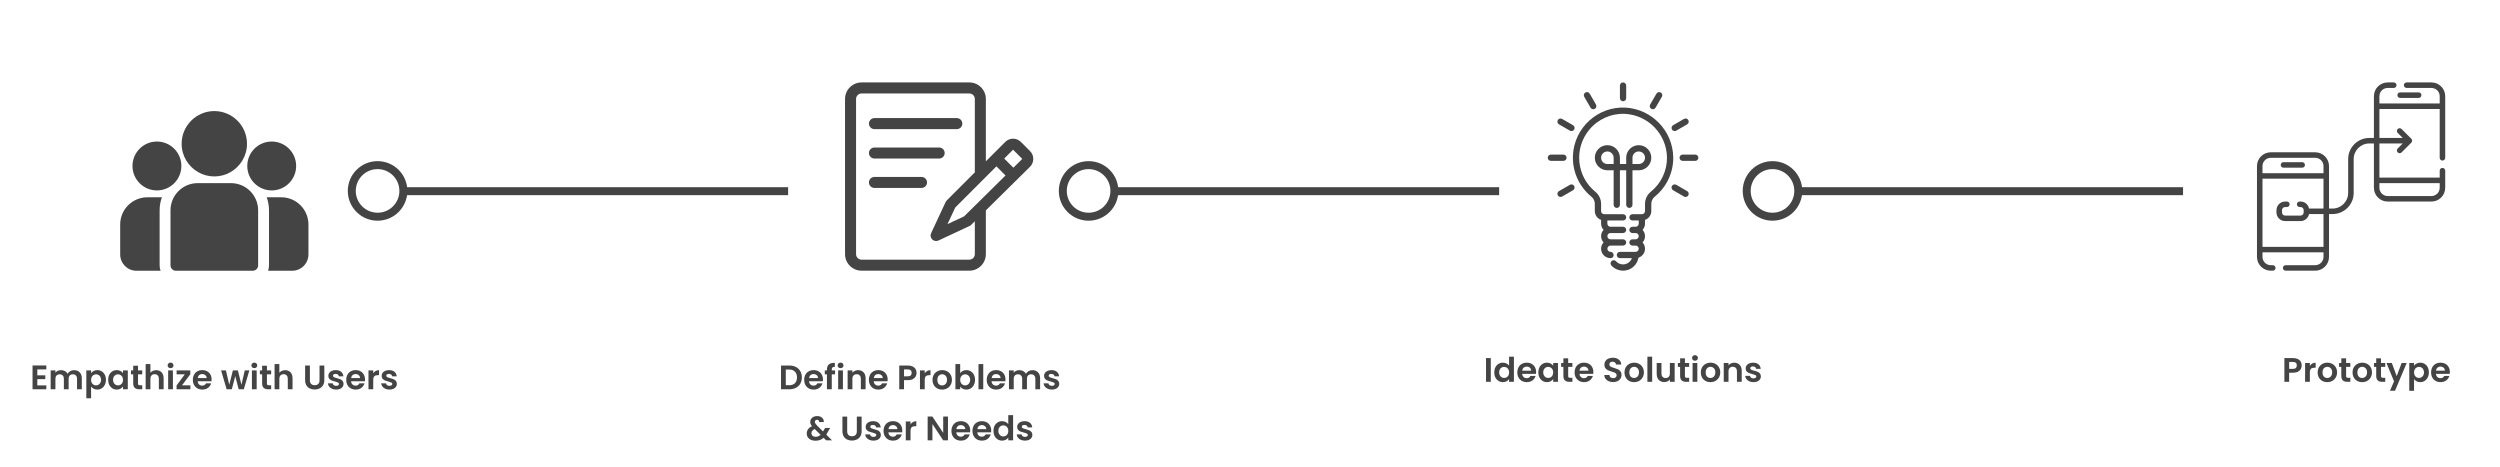 <svg width="4701" height="879" viewBox="0 0 4701 879" fill="none" xmlns="http://www.w3.org/2000/svg">
<rect width="4701" height="879" fill="#E5E5E5"/>
<rect width="4701" height="879" fill="white"/>
<path d="M70.157 694.56V705.76H85.197V712.864H70.157V724.704H87.117V732H61.197V687.264H87.117V694.56H70.157ZM139.292 696.032C143.644 696.032 147.142 697.376 149.788 700.064C152.476 702.709 153.82 706.421 153.82 711.2V732H144.86V712.416C144.86 709.643 144.156 707.531 142.748 706.08C141.34 704.587 139.42 703.84 136.988 703.84C134.556 703.84 132.614 704.587 131.164 706.08C129.756 707.531 129.052 709.643 129.052 712.416V732H120.092V712.416C120.092 709.643 119.388 707.531 117.98 706.08C116.572 704.587 114.652 703.84 112.22 703.84C109.745 703.84 107.782 704.587 106.332 706.08C104.924 707.531 104.22 709.643 104.22 712.416V732H95.26V696.544H104.22V700.832C105.372 699.339 106.844 698.165 108.636 697.312C110.47 696.459 112.476 696.032 114.652 696.032C117.425 696.032 119.9 696.629 122.076 697.824C124.252 698.976 125.937 700.64 127.132 702.816C128.284 700.768 129.948 699.125 132.124 697.888C134.342 696.651 136.732 696.032 139.292 696.032ZM171.282 701.664C172.434 700.043 174.013 698.699 176.018 697.632C178.066 696.523 180.392 695.968 182.994 695.968C186.024 695.968 188.754 696.715 191.186 698.208C193.661 699.701 195.602 701.835 197.01 704.608C198.461 707.339 199.186 710.517 199.186 714.144C199.186 717.771 198.461 720.992 197.01 723.808C195.602 726.581 193.661 728.736 191.186 730.272C188.754 731.808 186.024 732.576 182.994 732.576C180.392 732.576 178.088 732.043 176.082 730.976C174.12 729.909 172.52 728.565 171.282 726.944V748.896H162.322V696.544H171.282V701.664ZM190.034 714.144C190.034 712.011 189.586 710.176 188.69 708.64C187.837 707.061 186.685 705.867 185.234 705.056C183.826 704.245 182.29 703.84 180.626 703.84C179.005 703.84 177.469 704.267 176.018 705.12C174.61 705.931 173.458 707.125 172.562 708.704C171.709 710.283 171.282 712.139 171.282 714.272C171.282 716.405 171.709 718.261 172.562 719.84C173.458 721.419 174.61 722.635 176.018 723.488C177.469 724.299 179.005 724.704 180.626 724.704C182.29 724.704 183.826 724.277 185.234 723.424C186.685 722.571 187.837 721.355 188.69 719.776C189.586 718.197 190.034 716.32 190.034 714.144ZM203.393 714.144C203.393 710.56 204.097 707.381 205.505 704.608C206.956 701.835 208.897 699.701 211.329 698.208C213.804 696.715 216.556 695.968 219.585 695.968C222.231 695.968 224.535 696.501 226.497 697.568C228.503 698.635 230.103 699.979 231.297 701.6V696.544H240.321V732H231.297V726.816C230.145 728.48 228.545 729.867 226.497 730.976C224.492 732.043 222.167 732.576 219.521 732.576C216.535 732.576 213.804 731.808 211.329 730.272C208.897 728.736 206.956 726.581 205.505 723.808C204.097 720.992 203.393 717.771 203.393 714.144ZM231.297 714.272C231.297 712.096 230.871 710.24 230.017 708.704C229.164 707.125 228.012 705.931 226.561 705.12C225.111 704.267 223.553 703.84 221.889 703.84C220.225 703.84 218.689 704.245 217.281 705.056C215.873 705.867 214.721 707.061 213.825 708.64C212.972 710.176 212.545 712.011 212.545 714.144C212.545 716.277 212.972 718.155 213.825 719.776C214.721 721.355 215.873 722.571 217.281 723.424C218.732 724.277 220.268 724.704 221.889 724.704C223.553 724.704 225.111 724.299 226.561 723.488C228.012 722.635 229.164 721.44 230.017 719.904C230.871 718.325 231.297 716.448 231.297 714.272ZM259.504 703.904V721.056C259.504 722.251 259.782 723.125 260.336 723.68C260.934 724.192 261.915 724.448 263.28 724.448H267.44V732H261.808C254.256 732 250.48 728.331 250.48 720.992V703.904H246.256V696.544H250.48V687.776H259.504V696.544H267.44V703.904H259.504ZM293.853 696.032C296.541 696.032 298.93 696.629 301.021 697.824C303.111 698.976 304.733 700.704 305.885 703.008C307.079 705.269 307.677 708 307.677 711.2V732H298.717V712.416C298.717 709.6 298.013 707.445 296.605 705.952C295.197 704.416 293.277 703.648 290.845 703.648C288.37 703.648 286.407 704.416 284.957 705.952C283.549 707.445 282.845 709.6 282.845 712.416V732H273.885V684.64H282.845V700.96C283.997 699.424 285.533 698.229 287.453 697.376C289.373 696.48 291.506 696.032 293.853 696.032ZM320.741 692.32C319.163 692.32 317.84 691.829 316.773 690.848C315.749 689.824 315.237 688.565 315.237 687.072C315.237 685.579 315.749 684.341 316.773 683.36C317.84 682.336 319.163 681.824 320.741 681.824C322.32 681.824 323.621 682.336 324.645 683.36C325.712 684.341 326.245 685.579 326.245 687.072C326.245 688.565 325.712 689.824 324.645 690.848C323.621 691.829 322.32 692.32 320.741 692.32ZM325.157 696.544V732H316.197V696.544H325.157ZM342.202 724.64H358.01V732H332.026V724.768L347.514 703.904H332.09V696.544H357.818V703.776L342.202 724.64ZM397.907 713.504C397.907 714.784 397.822 715.936 397.651 716.96H371.731C371.945 719.52 372.841 721.525 374.419 722.976C375.998 724.427 377.939 725.152 380.243 725.152C383.571 725.152 385.939 723.723 387.347 720.864H397.011C395.987 724.277 394.025 727.093 391.123 729.312C388.222 731.488 384.659 732.576 380.435 732.576C377.022 732.576 373.95 731.829 371.219 730.336C368.531 728.8 366.419 726.645 364.883 723.872C363.39 721.099 362.643 717.899 362.643 714.272C362.643 710.603 363.39 707.381 364.883 704.608C366.377 701.835 368.467 699.701 371.155 698.208C373.843 696.715 376.937 695.968 380.435 695.968C383.806 695.968 386.814 696.693 389.459 698.144C392.147 699.595 394.217 701.664 395.667 704.352C397.161 706.997 397.907 710.048 397.907 713.504ZM388.627 710.944C388.585 708.64 387.753 706.805 386.131 705.44C384.51 704.032 382.526 703.328 380.179 703.328C377.961 703.328 376.083 704.011 374.547 705.376C373.054 706.699 372.137 708.555 371.795 710.944H388.627ZM468.849 696.544L458.481 732H448.817L442.353 707.232L435.889 732H426.161L415.729 696.544H424.817L431.089 723.552L437.873 696.544H447.345L454.001 723.488L460.273 696.544H468.849ZM478.241 692.32C476.663 692.32 475.34 691.829 474.273 690.848C473.249 689.824 472.737 688.565 472.737 687.072C472.737 685.579 473.249 684.341 474.273 683.36C475.34 682.336 476.663 681.824 478.241 681.824C479.82 681.824 481.121 682.336 482.145 683.36C483.212 684.341 483.745 685.579 483.745 687.072C483.745 688.565 483.212 689.824 482.145 690.848C481.121 691.829 479.82 692.32 478.241 692.32ZM482.657 696.544V732H473.697V696.544H482.657ZM501.942 703.904V721.056C501.942 722.251 502.219 723.125 502.774 723.68C503.371 724.192 504.352 724.448 505.718 724.448H509.878V732H504.246C496.694 732 492.918 728.331 492.918 720.992V703.904H488.694V696.544H492.918V687.776H501.942V696.544H509.878V703.904H501.942ZM536.29 696.032C538.978 696.032 541.368 696.629 543.458 697.824C545.549 698.976 547.17 700.704 548.322 703.008C549.517 705.269 550.114 708 550.114 711.2V732H541.154V712.416C541.154 709.6 540.45 707.445 539.042 705.952C537.634 704.416 535.714 703.648 533.282 703.648C530.808 703.648 528.845 704.416 527.394 705.952C525.986 707.445 525.282 709.6 525.282 712.416V732H516.322V684.64H525.282V700.96C526.434 699.424 527.97 698.229 529.89 697.376C531.81 696.48 533.944 696.032 536.29 696.032ZM582.717 687.328V714.976C582.717 718.005 583.506 720.331 585.085 721.952C586.663 723.531 588.882 724.32 591.741 724.32C594.642 724.32 596.882 723.531 598.461 721.952C600.039 720.331 600.829 718.005 600.829 714.976V687.328H609.853V714.912C609.853 718.709 609.021 721.931 607.357 724.576C605.735 727.179 603.538 729.141 600.765 730.464C598.034 731.787 594.983 732.448 591.613 732.448C588.285 732.448 585.255 731.787 582.525 730.464C579.837 729.141 577.703 727.179 576.125 724.576C574.546 721.931 573.757 718.709 573.757 714.912V687.328H582.717ZM632.078 732.576C629.176 732.576 626.574 732.064 624.27 731.04C621.966 729.973 620.131 728.544 618.766 726.752C617.443 724.96 616.718 722.976 616.59 720.8H625.614C625.784 722.165 626.446 723.296 627.598 724.192C628.792 725.088 630.264 725.536 632.014 725.536C633.72 725.536 635.043 725.195 635.982 724.512C636.963 723.829 637.454 722.955 637.454 721.888C637.454 720.736 636.856 719.883 635.662 719.328C634.51 718.731 632.654 718.091 630.094 717.408C627.448 716.768 625.272 716.107 623.566 715.424C621.902 714.741 620.451 713.696 619.214 712.288C618.019 710.88 617.422 708.981 617.422 706.592C617.422 704.629 617.976 702.837 619.086 701.216C620.238 699.595 621.859 698.315 623.95 697.376C626.083 696.437 628.579 695.968 631.438 695.968C635.662 695.968 639.032 697.035 641.55 699.168C644.067 701.259 645.454 704.096 645.71 707.68H637.134C637.006 706.272 636.408 705.163 635.342 704.352C634.318 703.499 632.931 703.072 631.182 703.072C629.56 703.072 628.302 703.371 627.406 703.968C626.552 704.565 626.126 705.397 626.126 706.464C626.126 707.659 626.723 708.576 627.918 709.216C629.112 709.813 630.968 710.432 633.486 711.072C636.046 711.712 638.158 712.373 639.822 713.056C641.486 713.739 642.915 714.805 644.11 716.256C645.347 717.664 645.987 719.541 646.03 721.888C646.03 723.936 645.454 725.771 644.302 727.392C643.192 729.013 641.571 730.293 639.438 731.232C637.347 732.128 634.894 732.576 632.078 732.576ZM686.345 713.504C686.345 714.784 686.259 715.936 686.089 716.96H660.169C660.382 719.52 661.278 721.525 662.857 722.976C664.435 724.427 666.377 725.152 668.681 725.152C672.009 725.152 674.377 723.723 675.785 720.864H685.449C684.425 724.277 682.462 727.093 679.561 729.312C676.659 731.488 673.097 732.576 668.873 732.576C665.459 732.576 662.387 731.829 659.657 730.336C656.969 728.8 654.857 726.645 653.321 723.872C651.827 721.099 651.081 717.899 651.081 714.272C651.081 710.603 651.827 707.381 653.321 704.608C654.814 701.835 656.905 699.701 659.593 698.208C662.281 696.715 665.374 695.968 668.873 695.968C672.243 695.968 675.251 696.693 677.897 698.144C680.585 699.595 682.654 701.664 684.105 704.352C685.598 706.997 686.345 710.048 686.345 713.504ZM677.065 710.944C677.022 708.64 676.19 706.805 674.569 705.44C672.947 704.032 670.963 703.328 668.617 703.328C666.398 703.328 664.521 704.011 662.985 705.376C661.491 706.699 660.574 708.555 660.233 710.944H677.065ZM701.845 702.048C702.997 700.171 704.49 698.699 706.325 697.632C708.202 696.565 710.335 696.032 712.725 696.032V705.44H710.357C707.541 705.44 705.407 706.101 703.957 707.424C702.549 708.747 701.845 711.051 701.845 714.336V732H692.885V696.544H701.845V702.048ZM732.328 732.576C729.426 732.576 726.824 732.064 724.52 731.04C722.216 729.973 720.381 728.544 719.016 726.752C717.693 724.96 716.968 722.976 716.84 720.8H725.864C726.034 722.165 726.696 723.296 727.848 724.192C729.042 725.088 730.514 725.536 732.264 725.536C733.97 725.536 735.293 725.195 736.232 724.512C737.213 723.829 737.704 722.955 737.704 721.888C737.704 720.736 737.106 719.883 735.912 719.328C734.76 718.731 732.904 718.091 730.344 717.408C727.698 716.768 725.522 716.107 723.816 715.424C722.152 714.741 720.701 713.696 719.464 712.288C718.269 710.88 717.672 708.981 717.672 706.592C717.672 704.629 718.226 702.837 719.336 701.216C720.488 699.595 722.109 698.315 724.2 697.376C726.333 696.437 728.829 695.968 731.688 695.968C735.912 695.968 739.282 697.035 741.8 699.168C744.317 701.259 745.704 704.096 745.96 707.68H737.384C737.256 706.272 736.658 705.163 735.592 704.352C734.568 703.499 733.181 703.072 731.432 703.072C729.81 703.072 728.552 703.371 727.656 703.968C726.802 704.565 726.376 705.397 726.376 706.464C726.376 707.659 726.973 708.576 728.168 709.216C729.362 709.813 731.218 710.432 733.736 711.072C736.296 711.712 738.408 712.373 740.072 713.056C741.736 713.739 743.165 714.805 744.36 716.256C745.597 717.664 746.237 719.541 746.28 721.888C746.28 723.936 745.704 725.771 744.552 727.392C743.442 729.013 741.821 730.293 739.688 731.232C737.597 732.128 735.144 732.576 732.328 732.576Z" fill="#444444"/>
<path d="M1484.25 687.328C1488.94 687.328 1493.06 688.245 1496.6 690.08C1500.19 691.915 1502.94 694.539 1504.86 697.952C1506.82 701.323 1507.8 705.248 1507.8 709.728C1507.8 714.208 1506.82 718.133 1504.86 721.504C1502.94 724.832 1500.19 727.413 1496.6 729.248C1493.06 731.083 1488.94 732 1484.25 732H1468.63V687.328H1484.25ZM1483.93 724.384C1488.62 724.384 1492.25 723.104 1494.81 720.544C1497.37 717.984 1498.65 714.379 1498.65 709.728C1498.65 705.077 1497.37 701.451 1494.81 698.848C1492.25 696.203 1488.62 694.88 1483.93 694.88H1477.59V724.384H1483.93ZM1547.47 713.504C1547.47 714.784 1547.38 715.936 1547.21 716.96H1521.29C1521.51 719.52 1522.4 721.525 1523.98 722.976C1525.56 724.427 1527.5 725.152 1529.81 725.152C1533.13 725.152 1535.5 723.723 1536.91 720.864H1546.57C1545.55 724.277 1543.59 727.093 1540.69 729.312C1537.78 731.488 1534.22 732.576 1530 732.576C1526.58 732.576 1523.51 731.829 1520.78 730.336C1518.09 728.8 1515.98 726.645 1514.45 723.872C1512.95 721.099 1512.21 717.899 1512.21 714.272C1512.21 710.603 1512.95 707.381 1514.45 704.608C1515.94 701.835 1518.03 699.701 1520.72 698.208C1523.41 696.715 1526.5 695.968 1530 695.968C1533.37 695.968 1536.38 696.693 1539.02 698.144C1541.71 699.595 1543.78 701.664 1545.23 704.352C1546.72 706.997 1547.47 710.048 1547.47 713.504ZM1538.19 710.944C1538.15 708.64 1537.32 706.805 1535.69 705.44C1534.07 704.032 1532.09 703.328 1529.74 703.328C1527.52 703.328 1525.65 704.011 1524.11 705.376C1522.62 706.699 1521.7 708.555 1521.36 710.944H1538.19ZM1570.27 703.904H1564.06V732H1554.97V703.904H1550.94V696.544H1554.97V694.752C1554.97 690.4 1556.21 687.2 1558.68 685.152C1561.16 683.104 1564.89 682.144 1569.88 682.272V689.824C1567.71 689.781 1566.19 690.144 1565.34 690.912C1564.48 691.68 1564.06 693.067 1564.06 695.072V696.544H1570.27V703.904ZM1580.62 692.32C1579.04 692.32 1577.71 691.829 1576.65 690.848C1575.62 689.824 1575.11 688.565 1575.11 687.072C1575.11 685.579 1575.62 684.341 1576.65 683.36C1577.71 682.336 1579.04 681.824 1580.62 681.824C1582.19 681.824 1583.5 682.336 1584.52 683.36C1585.59 684.341 1586.12 685.579 1586.12 687.072C1586.12 688.565 1585.59 689.824 1584.52 690.848C1583.5 691.829 1582.19 692.32 1580.62 692.32ZM1585.03 696.544V732H1576.07V696.544H1585.03ZM1613.53 696.032C1617.76 696.032 1621.17 697.376 1623.77 700.064C1626.38 702.709 1627.68 706.421 1627.68 711.2V732H1618.72V712.416C1618.72 709.6 1618.01 707.445 1616.6 705.952C1615.2 704.416 1613.28 703.648 1610.84 703.648C1608.37 703.648 1606.41 704.416 1604.96 705.952C1603.55 707.445 1602.84 709.6 1602.84 712.416V732H1593.88V696.544H1602.84V700.96C1604.04 699.424 1605.55 698.229 1607.39 697.376C1609.27 696.48 1611.31 696.032 1613.53 696.032ZM1669.16 713.504C1669.16 714.784 1669.07 715.936 1668.9 716.96H1642.98C1643.19 719.52 1644.09 721.525 1645.67 722.976C1647.25 724.427 1649.19 725.152 1651.49 725.152C1654.82 725.152 1657.19 723.723 1658.6 720.864H1668.26C1667.24 724.277 1665.27 727.093 1662.37 729.312C1659.47 731.488 1655.91 732.576 1651.69 732.576C1648.27 732.576 1645.2 731.829 1642.47 730.336C1639.78 728.8 1637.67 726.645 1636.13 723.872C1634.64 721.099 1633.89 717.899 1633.89 714.272C1633.89 710.603 1634.64 707.381 1636.13 704.608C1637.63 701.835 1639.72 699.701 1642.41 698.208C1645.09 696.715 1648.19 695.968 1651.69 695.968C1655.06 695.968 1658.06 696.693 1660.71 698.144C1663.4 699.595 1665.47 701.664 1666.92 704.352C1668.41 706.997 1669.16 710.048 1669.16 713.504ZM1659.88 710.944C1659.83 708.64 1659 706.805 1657.38 705.44C1655.76 704.032 1653.78 703.328 1651.43 703.328C1649.21 703.328 1647.33 704.011 1645.8 705.376C1644.3 706.699 1643.39 708.555 1643.05 710.944H1659.88ZM1723.52 701.152C1723.52 703.541 1722.95 705.781 1721.8 707.872C1720.69 709.963 1718.92 711.648 1716.48 712.928C1714.09 714.208 1711.06 714.848 1707.4 714.848H1699.91V732H1690.95V687.328H1707.4C1710.85 687.328 1713.8 687.925 1716.23 689.12C1718.66 690.315 1720.47 691.957 1721.67 694.048C1722.9 696.139 1723.52 698.507 1723.52 701.152ZM1707.01 707.616C1709.49 707.616 1711.32 707.061 1712.52 705.952C1713.71 704.8 1714.31 703.2 1714.31 701.152C1714.31 696.8 1711.88 694.624 1707.01 694.624H1699.91V707.616H1707.01ZM1738.84 702.048C1740 700.171 1741.49 698.699 1743.32 697.632C1745.2 696.565 1747.34 696.032 1749.72 696.032V705.44H1747.36C1744.54 705.44 1742.41 706.101 1740.96 707.424C1739.55 708.747 1738.84 711.051 1738.84 714.336V732H1729.88V696.544H1738.84V702.048ZM1771.5 732.576C1768.09 732.576 1765.02 731.829 1762.29 730.336C1759.56 728.8 1757.4 726.645 1755.82 723.872C1754.29 721.099 1753.52 717.899 1753.52 714.272C1753.52 710.645 1754.31 707.445 1755.89 704.672C1757.51 701.899 1759.71 699.765 1762.48 698.272C1765.25 696.736 1768.35 695.968 1771.76 695.968C1775.17 695.968 1778.27 696.736 1781.04 698.272C1783.81 699.765 1785.99 701.899 1787.57 704.672C1789.19 707.445 1790 710.645 1790 714.272C1790 717.899 1789.17 721.099 1787.5 723.872C1785.88 726.645 1783.66 728.8 1780.85 730.336C1778.07 731.829 1774.96 732.576 1771.5 732.576ZM1771.5 724.768C1773.13 724.768 1774.64 724.384 1776.05 723.616C1777.5 722.805 1778.65 721.611 1779.5 720.032C1780.36 718.453 1780.78 716.533 1780.78 714.272C1780.78 710.901 1779.89 708.32 1778.1 706.528C1776.35 704.693 1774.19 703.776 1771.63 703.776C1769.07 703.776 1766.92 704.693 1765.17 706.528C1763.46 708.32 1762.61 710.901 1762.61 714.272C1762.61 717.643 1763.44 720.245 1765.1 722.08C1766.81 723.872 1768.94 724.768 1771.5 724.768ZM1805.53 701.728C1806.68 700.021 1808.26 698.635 1810.27 697.568C1812.32 696.501 1814.64 695.968 1817.24 695.968C1820.27 695.968 1823 696.715 1825.44 698.208C1827.91 699.701 1829.85 701.835 1831.26 704.608C1832.71 707.339 1833.44 710.517 1833.44 714.144C1833.44 717.771 1832.71 720.992 1831.26 723.808C1829.85 726.581 1827.91 728.736 1825.44 730.272C1823 731.808 1820.27 732.576 1817.24 732.576C1814.6 732.576 1812.27 732.064 1810.27 731.04C1808.31 729.973 1806.73 728.608 1805.53 726.944V732H1796.57V684.64H1805.53V701.728ZM1824.28 714.144C1824.28 712.011 1823.84 710.176 1822.94 708.64C1822.09 707.061 1820.93 705.867 1819.48 705.056C1818.08 704.245 1816.54 703.84 1814.88 703.84C1813.25 703.84 1811.72 704.267 1810.27 705.12C1808.86 705.931 1807.71 707.125 1806.81 708.704C1805.96 710.283 1805.53 712.139 1805.53 714.272C1805.53 716.405 1805.96 718.261 1806.81 719.84C1807.71 721.419 1808.86 722.635 1810.27 723.488C1811.72 724.299 1813.25 724.704 1814.88 724.704C1816.54 724.704 1818.08 724.277 1819.48 723.424C1820.93 722.571 1822.09 721.355 1822.94 719.776C1823.84 718.197 1824.28 716.32 1824.28 714.144ZM1848.91 684.64V732H1839.95V684.64H1848.91ZM1890.72 713.504C1890.72 714.784 1890.63 715.936 1890.46 716.96H1864.54C1864.76 719.52 1865.65 721.525 1867.23 722.976C1868.81 724.427 1870.75 725.152 1873.06 725.152C1876.38 725.152 1878.75 723.723 1880.16 720.864H1889.82C1888.8 724.277 1886.84 727.093 1883.94 729.312C1881.03 731.488 1877.47 732.576 1873.25 732.576C1869.83 732.576 1866.76 731.829 1864.03 730.336C1861.34 728.8 1859.23 726.645 1857.7 723.872C1856.2 721.099 1855.46 717.899 1855.46 714.272C1855.46 710.603 1856.2 707.381 1857.7 704.608C1859.19 701.835 1861.28 699.701 1863.97 698.208C1866.66 696.715 1869.75 695.968 1873.25 695.968C1876.62 695.968 1879.63 696.693 1882.27 698.144C1884.96 699.595 1887.03 701.664 1888.48 704.352C1889.97 706.997 1890.72 710.048 1890.72 713.504ZM1881.44 710.944C1881.4 708.64 1880.57 706.805 1878.94 705.44C1877.32 704.032 1875.34 703.328 1872.99 703.328C1870.77 703.328 1868.9 704.011 1867.36 705.376C1865.87 706.699 1864.95 708.555 1864.61 710.944H1881.44ZM1941.29 696.032C1945.64 696.032 1949.14 697.376 1951.79 700.064C1954.48 702.709 1955.82 706.421 1955.82 711.2V732H1946.86V712.416C1946.86 709.643 1946.16 707.531 1944.75 706.08C1943.34 704.587 1941.42 703.84 1938.99 703.84C1936.56 703.84 1934.61 704.587 1933.16 706.08C1931.76 707.531 1931.05 709.643 1931.05 712.416V732H1922.09V712.416C1922.09 709.643 1921.39 707.531 1919.98 706.08C1918.57 704.587 1916.65 703.84 1914.22 703.84C1911.75 703.84 1909.78 704.587 1908.33 706.08C1906.92 707.531 1906.22 709.643 1906.22 712.416V732H1897.26V696.544H1906.22V700.832C1907.37 699.339 1908.84 698.165 1910.64 697.312C1912.47 696.459 1914.48 696.032 1916.65 696.032C1919.43 696.032 1921.9 696.629 1924.08 697.824C1926.25 698.976 1927.94 700.64 1929.13 702.816C1930.28 700.768 1931.95 699.125 1934.12 697.888C1936.34 696.651 1938.73 696.032 1941.29 696.032ZM1977.89 732.576C1974.99 732.576 1972.39 732.064 1970.08 731.04C1967.78 729.973 1965.94 728.544 1964.58 726.752C1963.26 724.96 1962.53 722.976 1962.4 720.8H1971.43C1971.6 722.165 1972.26 723.296 1973.41 724.192C1974.6 725.088 1976.08 725.536 1977.83 725.536C1979.53 725.536 1980.86 725.195 1981.79 724.512C1982.78 723.829 1983.27 722.955 1983.27 721.888C1983.27 720.736 1982.67 719.883 1981.47 719.328C1980.32 718.731 1978.47 718.091 1975.91 717.408C1973.26 716.768 1971.08 716.107 1969.38 715.424C1967.71 714.741 1966.26 713.696 1965.03 712.288C1963.83 710.88 1963.23 708.981 1963.23 706.592C1963.23 704.629 1963.79 702.837 1964.9 701.216C1966.05 699.595 1967.67 698.315 1969.76 697.376C1971.9 696.437 1974.39 695.968 1977.25 695.968C1981.47 695.968 1984.84 697.035 1987.36 699.168C1989.88 701.259 1991.27 704.096 1991.52 707.68H1982.95C1982.82 706.272 1982.22 705.163 1981.15 704.352C1980.13 703.499 1978.74 703.072 1976.99 703.072C1975.37 703.072 1974.11 703.371 1973.22 703.968C1972.36 704.565 1971.94 705.397 1971.94 706.464C1971.94 707.659 1972.54 708.576 1973.73 709.216C1974.92 709.813 1976.78 710.432 1979.3 711.072C1981.86 711.712 1983.97 712.373 1985.63 713.056C1987.3 713.739 1988.73 714.805 1989.92 716.256C1991.16 717.664 1991.8 719.541 1991.84 721.888C1991.84 723.936 1991.27 725.771 1990.11 727.392C1989 729.013 1987.38 730.293 1985.25 731.232C1983.16 732.128 1980.71 732.576 1977.89 732.576ZM1553.53 828L1548.67 823.2C1544.53 826.912 1539.48 828.768 1533.5 828.768C1530.22 828.768 1527.32 828.213 1524.8 827.104C1522.32 825.952 1520.4 824.352 1519.04 822.304C1517.67 820.213 1516.99 817.803 1516.99 815.072C1516.99 812.128 1517.82 809.483 1519.49 807.136C1521.15 804.789 1523.6 802.891 1526.85 801.44C1525.69 800.032 1524.86 798.688 1524.35 797.408C1523.84 796.085 1523.58 794.677 1523.58 793.184C1523.58 791.136 1524.12 789.301 1525.18 787.68C1526.25 786.016 1527.76 784.715 1529.73 783.776C1531.73 782.837 1534.06 782.368 1536.7 782.368C1539.39 782.368 1541.69 782.88 1543.61 783.904C1545.53 784.928 1546.96 786.293 1547.9 788C1548.84 789.707 1549.25 791.605 1549.12 793.696H1540.41C1540.46 792.288 1540.12 791.221 1539.39 790.496C1538.66 789.728 1537.68 789.344 1536.45 789.344C1535.25 789.344 1534.25 789.707 1533.44 790.432C1532.67 791.115 1532.29 792.011 1532.29 793.12C1532.29 794.187 1532.61 795.253 1533.25 796.32C1533.89 797.344 1534.93 798.624 1536.38 800.16L1547.65 811.296C1547.73 811.211 1547.8 811.125 1547.84 811.04C1547.88 810.955 1547.92 810.869 1547.97 810.784L1551.61 804.704H1560.96L1556.48 812.576C1555.62 814.24 1554.71 815.819 1553.73 817.312L1564.54 828H1553.53ZM1533.76 821.344C1537.26 821.344 1540.35 820.107 1543.04 817.632L1532.03 806.752C1527.89 808.587 1525.82 811.189 1525.82 814.56C1525.82 816.48 1526.55 818.101 1528 819.424C1529.45 820.704 1531.37 821.344 1533.76 821.344ZM1593.06 783.328V810.976C1593.06 814.005 1593.85 816.331 1595.43 817.952C1597.01 819.531 1599.23 820.32 1602.08 820.32C1604.99 820.32 1607.23 819.531 1608.8 817.952C1610.38 816.331 1611.17 814.005 1611.17 810.976V783.328H1620.2V810.912C1620.2 814.709 1619.36 817.931 1617.7 820.576C1616.08 823.179 1613.88 825.141 1611.11 826.464C1608.38 827.787 1605.33 828.448 1601.96 828.448C1598.63 828.448 1595.6 827.787 1592.87 826.464C1590.18 825.141 1588.05 823.179 1586.47 820.576C1584.89 817.931 1584.1 814.709 1584.1 810.912V783.328H1593.06ZM1642.42 828.576C1639.52 828.576 1636.92 828.064 1634.61 827.04C1632.31 825.973 1630.47 824.544 1629.11 822.752C1627.79 820.96 1627.06 818.976 1626.93 816.8H1635.96C1636.13 818.165 1636.79 819.296 1637.94 820.192C1639.14 821.088 1640.61 821.536 1642.36 821.536C1644.06 821.536 1645.39 821.195 1646.33 820.512C1647.31 819.829 1647.8 818.955 1647.8 817.888C1647.8 816.736 1647.2 815.883 1646.01 815.328C1644.85 814.731 1643 814.091 1640.44 813.408C1637.79 812.768 1635.62 812.107 1633.91 811.424C1632.25 810.741 1630.79 809.696 1629.56 808.288C1628.36 806.88 1627.77 804.981 1627.77 802.592C1627.77 800.629 1628.32 798.837 1629.43 797.216C1630.58 795.595 1632.2 794.315 1634.29 793.376C1636.43 792.437 1638.92 791.968 1641.78 791.968C1646.01 791.968 1649.38 793.035 1651.89 795.168C1654.41 797.259 1655.8 800.096 1656.05 803.68H1647.48C1647.35 802.272 1646.75 801.163 1645.69 800.352C1644.66 799.499 1643.27 799.072 1641.53 799.072C1639.9 799.072 1638.65 799.371 1637.75 799.968C1636.9 800.565 1636.47 801.397 1636.47 802.464C1636.47 803.659 1637.07 804.576 1638.26 805.216C1639.46 805.813 1641.31 806.432 1643.83 807.072C1646.39 807.712 1648.5 808.373 1650.17 809.056C1651.83 809.739 1653.26 810.805 1654.45 812.256C1655.69 813.664 1656.33 815.541 1656.37 817.888C1656.37 819.936 1655.8 821.771 1654.65 823.392C1653.54 825.013 1651.91 826.293 1649.78 827.232C1647.69 828.128 1645.24 828.576 1642.42 828.576ZM1696.69 809.504C1696.69 810.784 1696.6 811.936 1696.43 812.96H1670.51C1670.73 815.52 1671.62 817.525 1673.2 818.976C1674.78 820.427 1676.72 821.152 1679.02 821.152C1682.35 821.152 1684.72 819.723 1686.13 816.864H1695.79C1694.77 820.277 1692.81 823.093 1689.9 825.312C1687 827.488 1683.44 828.576 1679.22 828.576C1675.8 828.576 1672.73 827.829 1670 826.336C1667.31 824.8 1665.2 822.645 1663.66 819.872C1662.17 817.099 1661.42 813.899 1661.42 810.272C1661.42 806.603 1662.17 803.381 1663.66 800.608C1665.16 797.835 1667.25 795.701 1669.94 794.208C1672.62 792.715 1675.72 791.968 1679.22 791.968C1682.59 791.968 1685.6 792.693 1688.24 794.144C1690.93 795.595 1693 797.664 1694.45 800.352C1695.94 802.997 1696.69 806.048 1696.69 809.504ZM1687.41 806.944C1687.37 804.64 1686.53 802.805 1684.91 801.44C1683.29 800.032 1681.31 799.328 1678.96 799.328C1676.74 799.328 1674.86 800.011 1673.33 801.376C1671.84 802.699 1670.92 804.555 1670.58 806.944H1687.41ZM1712.19 798.048C1713.34 796.171 1714.83 794.699 1716.67 793.632C1718.55 792.565 1720.68 792.032 1723.07 792.032V801.44H1720.7C1717.88 801.44 1715.75 802.101 1714.3 803.424C1712.89 804.747 1712.19 807.051 1712.19 810.336V828H1703.23V792.544H1712.19V798.048ZM1782.56 828H1773.6L1753.31 797.344V828H1744.35V783.264H1753.31L1773.6 813.984V783.264H1782.56V828ZM1824.38 809.504C1824.38 810.784 1824.29 811.936 1824.12 812.96H1798.2C1798.41 815.52 1799.31 817.525 1800.89 818.976C1802.47 820.427 1804.41 821.152 1806.71 821.152C1810.04 821.152 1812.41 819.723 1813.82 816.864H1823.48C1822.46 820.277 1820.49 823.093 1817.59 825.312C1814.69 827.488 1811.13 828.576 1806.9 828.576C1803.49 828.576 1800.42 827.829 1797.69 826.336C1795 824.8 1792.89 822.645 1791.35 819.872C1789.86 817.099 1789.11 813.899 1789.11 810.272C1789.11 806.603 1789.86 803.381 1791.35 800.608C1792.85 797.835 1794.94 795.701 1797.62 794.208C1800.31 792.715 1803.41 791.968 1806.9 791.968C1810.27 791.968 1813.28 792.693 1815.93 794.144C1818.62 795.595 1820.69 797.664 1822.14 800.352C1823.63 802.997 1824.38 806.048 1824.38 809.504ZM1815.1 806.944C1815.05 804.64 1814.22 802.805 1812.6 801.44C1810.98 800.032 1808.99 799.328 1806.65 799.328C1804.43 799.328 1802.55 800.011 1801.02 801.376C1799.52 802.699 1798.61 804.555 1798.26 806.944H1815.1ZM1863.88 809.504C1863.88 810.784 1863.79 811.936 1863.62 812.96H1837.7C1837.91 815.52 1838.81 817.525 1840.39 818.976C1841.97 820.427 1843.91 821.152 1846.21 821.152C1849.54 821.152 1851.91 819.723 1853.32 816.864H1862.98C1861.96 820.277 1859.99 823.093 1857.09 825.312C1854.19 827.488 1850.63 828.576 1846.4 828.576C1842.99 828.576 1839.92 827.829 1837.19 826.336C1834.5 824.8 1832.39 822.645 1830.85 819.872C1829.36 817.099 1828.61 813.899 1828.61 810.272C1828.61 806.603 1829.36 803.381 1830.85 800.608C1832.35 797.835 1834.44 795.701 1837.12 794.208C1839.81 792.715 1842.91 791.968 1846.4 791.968C1849.77 791.968 1852.78 792.693 1855.43 794.144C1858.12 795.595 1860.19 797.664 1861.64 800.352C1863.13 802.997 1863.88 806.048 1863.88 809.504ZM1854.6 806.944C1854.55 804.64 1853.72 802.805 1852.1 801.44C1850.48 800.032 1848.49 799.328 1846.15 799.328C1843.93 799.328 1842.05 800.011 1840.52 801.376C1839.02 802.699 1838.11 804.555 1837.76 806.944H1854.6ZM1868.11 810.144C1868.11 806.56 1868.82 803.381 1870.22 800.608C1871.67 797.835 1873.64 795.701 1876.11 794.208C1878.59 792.715 1881.34 791.968 1884.37 791.968C1886.67 791.968 1888.87 792.48 1890.96 793.504C1893.05 794.485 1894.71 795.808 1895.95 797.472V780.64H1905.04V828H1895.95V822.752C1894.84 824.501 1893.29 825.909 1891.28 826.976C1889.27 828.043 1886.95 828.576 1884.3 828.576C1881.32 828.576 1878.59 827.808 1876.11 826.272C1873.64 824.736 1871.67 822.581 1870.22 819.808C1868.82 816.992 1868.11 813.771 1868.11 810.144ZM1896.02 810.272C1896.02 808.096 1895.59 806.24 1894.74 804.704C1893.88 803.125 1892.73 801.931 1891.28 801.12C1889.83 800.267 1888.27 799.84 1886.61 799.84C1884.94 799.84 1883.41 800.245 1882 801.056C1880.59 801.867 1879.44 803.061 1878.54 804.64C1877.69 806.176 1877.26 808.011 1877.26 810.144C1877.26 812.277 1877.69 814.155 1878.54 815.776C1879.44 817.355 1880.59 818.571 1882 819.424C1883.45 820.277 1884.99 820.704 1886.61 820.704C1888.27 820.704 1889.83 820.299 1891.28 819.488C1892.73 818.635 1893.88 817.44 1894.74 815.904C1895.59 814.325 1896.02 812.448 1896.02 810.272ZM1927.36 828.576C1924.46 828.576 1921.86 828.064 1919.55 827.04C1917.25 825.973 1915.41 824.544 1914.05 822.752C1912.72 820.96 1912 818.976 1911.87 816.8H1920.9C1921.07 818.165 1921.73 819.296 1922.88 820.192C1924.07 821.088 1925.55 821.536 1927.3 821.536C1929 821.536 1930.32 821.195 1931.26 820.512C1932.24 819.829 1932.74 818.955 1932.74 817.888C1932.74 816.736 1932.14 815.883 1930.94 815.328C1929.79 814.731 1927.94 814.091 1925.38 813.408C1922.73 812.768 1920.55 812.107 1918.85 811.424C1917.18 810.741 1915.73 809.696 1914.5 808.288C1913.3 806.88 1912.7 804.981 1912.7 802.592C1912.7 800.629 1913.26 798.837 1914.37 797.216C1915.52 795.595 1917.14 794.315 1919.23 793.376C1921.36 792.437 1923.86 791.968 1926.72 791.968C1930.94 791.968 1934.31 793.035 1936.83 795.168C1939.35 797.259 1940.74 800.096 1940.99 803.68H1932.42C1932.29 802.272 1931.69 801.163 1930.62 800.352C1929.6 799.499 1928.21 799.072 1926.46 799.072C1924.84 799.072 1923.58 799.371 1922.69 799.968C1921.83 800.565 1921.41 801.397 1921.41 802.464C1921.41 803.659 1922 804.576 1923.2 805.216C1924.39 805.813 1926.25 806.432 1928.77 807.072C1931.33 807.712 1933.44 808.373 1935.1 809.056C1936.77 809.739 1938.2 810.805 1939.39 812.256C1940.63 813.664 1941.27 815.541 1941.31 817.888C1941.31 819.936 1940.74 821.771 1939.58 823.392C1938.47 825.013 1936.85 826.293 1934.72 827.232C1932.63 828.128 1930.18 828.576 1927.36 828.576Z" fill="#444444"/>
<path d="M2803.28 673.328V718H2794.32V673.328H2803.28ZM2809.83 700.144C2809.83 696.56 2810.53 693.381 2811.94 690.608C2813.39 687.835 2815.36 685.701 2817.83 684.208C2820.31 682.715 2823.06 681.968 2826.09 681.968C2828.39 681.968 2830.59 682.48 2832.68 683.504C2834.77 684.485 2836.43 685.808 2837.67 687.472V670.64H2846.76V718H2837.67V712.752C2836.56 714.501 2835 715.909 2833 716.976C2830.99 718.043 2828.67 718.576 2826.02 718.576C2823.04 718.576 2820.31 717.808 2817.83 716.272C2815.36 714.736 2813.39 712.581 2811.94 709.808C2810.53 706.992 2809.83 703.771 2809.83 700.144ZM2837.73 700.272C2837.73 698.096 2837.31 696.24 2836.45 694.704C2835.6 693.125 2834.45 691.931 2833 691.12C2831.55 690.267 2829.99 689.84 2828.33 689.84C2826.66 689.84 2825.13 690.245 2823.72 691.056C2822.31 691.867 2821.16 693.061 2820.26 694.64C2819.41 696.176 2818.98 698.011 2818.98 700.144C2818.98 702.277 2819.41 704.155 2820.26 705.776C2821.16 707.355 2822.31 708.571 2823.72 709.424C2825.17 710.277 2826.71 710.704 2828.33 710.704C2829.99 710.704 2831.55 710.299 2833 709.488C2834.45 708.635 2835.6 707.44 2836.45 705.904C2837.31 704.325 2837.73 702.448 2837.73 700.272ZM2888.47 699.504C2888.47 700.784 2888.38 701.936 2888.21 702.96H2862.29C2862.51 705.52 2863.4 707.525 2864.98 708.976C2866.56 710.427 2868.5 711.152 2870.81 711.152C2874.13 711.152 2876.5 709.723 2877.91 706.864H2887.57C2886.55 710.277 2884.59 713.093 2881.69 715.312C2878.78 717.488 2875.22 718.576 2871 718.576C2867.58 718.576 2864.51 717.829 2861.78 716.336C2859.09 714.8 2856.98 712.645 2855.45 709.872C2853.95 707.099 2853.21 703.899 2853.21 700.272C2853.21 696.603 2853.95 693.381 2855.45 690.608C2856.94 687.835 2859.03 685.701 2861.72 684.208C2864.41 682.715 2867.5 681.968 2871 681.968C2874.37 681.968 2877.38 682.693 2880.02 684.144C2882.71 685.595 2884.78 687.664 2886.23 690.352C2887.72 692.997 2888.47 696.048 2888.47 699.504ZM2879.19 696.944C2879.15 694.64 2878.32 692.805 2876.69 691.44C2875.07 690.032 2873.09 689.328 2870.74 689.328C2868.52 689.328 2866.65 690.011 2865.11 691.376C2863.62 692.699 2862.7 694.555 2862.36 696.944H2879.19ZM2892.71 700.144C2892.71 696.56 2893.41 693.381 2894.82 690.608C2896.27 687.835 2898.21 685.701 2900.64 684.208C2903.12 682.715 2905.87 681.968 2908.9 681.968C2911.54 681.968 2913.85 682.501 2915.81 683.568C2917.82 684.635 2919.42 685.979 2920.61 687.6V682.544H2929.63V718H2920.61V712.816C2919.46 714.48 2917.86 715.867 2915.81 716.976C2913.8 718.043 2911.48 718.576 2908.83 718.576C2905.85 718.576 2903.12 717.808 2900.64 716.272C2898.21 714.736 2896.27 712.581 2894.82 709.808C2893.41 706.992 2892.71 703.771 2892.71 700.144ZM2920.61 700.272C2920.61 698.096 2920.18 696.24 2919.33 694.704C2918.48 693.125 2917.32 691.931 2915.87 691.12C2914.42 690.267 2912.87 689.84 2911.2 689.84C2909.54 689.84 2908 690.245 2906.59 691.056C2905.19 691.867 2904.03 693.061 2903.14 694.64C2902.28 696.176 2901.86 698.011 2901.86 700.144C2901.86 702.277 2902.28 704.155 2903.14 705.776C2904.03 707.355 2905.19 708.571 2906.59 709.424C2908.04 710.277 2909.58 710.704 2911.2 710.704C2912.87 710.704 2914.42 710.299 2915.87 709.488C2917.32 708.635 2918.48 707.44 2919.33 705.904C2920.18 704.325 2920.61 702.448 2920.61 700.272ZM2948.82 689.904V707.056C2948.82 708.251 2949.09 709.125 2949.65 709.68C2950.25 710.192 2951.23 710.448 2952.59 710.448H2956.75V718H2951.12C2943.57 718 2939.79 714.331 2939.79 706.992V689.904H2935.57V682.544H2939.79V673.776H2948.82V682.544H2956.75V689.904H2948.82ZM2996.16 699.504C2996.16 700.784 2996.07 701.936 2995.9 702.96H2969.98C2970.19 705.52 2971.09 707.525 2972.67 708.976C2974.25 710.427 2976.19 711.152 2978.49 711.152C2981.82 711.152 2984.19 709.723 2985.6 706.864H2995.26C2994.24 710.277 2992.27 713.093 2989.37 715.312C2986.47 717.488 2982.91 718.576 2978.69 718.576C2975.27 718.576 2972.2 717.829 2969.47 716.336C2966.78 714.8 2964.67 712.645 2963.13 709.872C2961.64 707.099 2960.89 703.899 2960.89 700.272C2960.89 696.603 2961.64 693.381 2963.13 690.608C2964.63 687.835 2966.72 685.701 2969.41 684.208C2972.09 682.715 2975.19 681.968 2978.69 681.968C2982.06 681.968 2985.06 682.693 2987.71 684.144C2990.4 685.595 2992.47 687.664 2993.92 690.352C2995.41 692.997 2996.16 696.048 2996.16 699.504ZM2986.88 696.944C2986.83 694.64 2986 692.805 2984.38 691.44C2982.76 690.032 2980.78 689.328 2978.43 689.328C2976.21 689.328 2974.33 690.011 2972.8 691.376C2971.3 692.699 2970.39 694.555 2970.05 696.944H2986.88ZM3033.37 718.448C3030.26 718.448 3027.44 717.915 3024.92 716.848C3022.45 715.781 3020.49 714.245 3019.04 712.24C3017.58 710.235 3016.84 707.867 3016.8 705.136H3026.4C3026.52 706.971 3027.16 708.421 3028.32 709.488C3029.51 710.555 3031.13 711.088 3033.18 711.088C3035.27 711.088 3036.91 710.597 3038.11 709.616C3039.3 708.592 3039.9 707.269 3039.9 705.648C3039.9 704.325 3039.49 703.237 3038.68 702.384C3037.87 701.531 3036.85 700.869 3035.61 700.4C3034.42 699.888 3032.75 699.333 3030.62 698.736C3027.72 697.883 3025.35 697.051 3023.52 696.24C3021.72 695.387 3020.17 694.128 3018.84 692.464C3017.56 690.757 3016.92 688.496 3016.92 685.68C3016.92 683.035 3017.58 680.731 3018.91 678.768C3020.23 676.805 3022.09 675.312 3024.48 674.288C3026.86 673.221 3029.6 672.688 3032.67 672.688C3037.28 672.688 3041.01 673.819 3043.87 676.08C3046.77 678.299 3048.37 681.413 3048.67 685.424H3038.81C3038.73 683.888 3038.06 682.629 3036.83 681.648C3035.63 680.624 3034.03 680.112 3032.03 680.112C3030.28 680.112 3028.87 680.56 3027.8 681.456C3026.78 682.352 3026.27 683.653 3026.27 685.36C3026.27 686.555 3026.65 687.557 3027.42 688.368C3028.23 689.136 3029.21 689.776 3030.36 690.288C3031.56 690.757 3033.22 691.312 3035.36 691.952C3038.26 692.805 3040.62 693.659 3042.46 694.512C3044.29 695.365 3045.87 696.645 3047.2 698.352C3048.52 700.059 3049.18 702.299 3049.18 705.072C3049.18 707.461 3048.56 709.68 3047.32 711.728C3046.09 713.776 3044.27 715.419 3041.88 716.656C3039.49 717.851 3036.66 718.448 3033.37 718.448ZM3072.69 718.576C3069.28 718.576 3066.21 717.829 3063.48 716.336C3060.74 714.8 3058.59 712.645 3057.01 709.872C3055.48 707.099 3054.71 703.899 3054.71 700.272C3054.71 696.645 3055.5 693.445 3057.08 690.672C3058.7 687.899 3060.89 685.765 3063.67 684.272C3066.44 682.736 3069.53 681.968 3072.95 681.968C3076.36 681.968 3079.45 682.736 3082.23 684.272C3085 685.765 3087.18 687.899 3088.76 690.672C3090.38 693.445 3091.19 696.645 3091.19 700.272C3091.19 703.899 3090.36 707.099 3088.69 709.872C3087.07 712.645 3084.85 714.8 3082.04 716.336C3079.26 717.829 3076.15 718.576 3072.69 718.576ZM3072.69 710.768C3074.31 710.768 3075.83 710.384 3077.24 709.616C3078.69 708.805 3079.84 707.611 3080.69 706.032C3081.54 704.453 3081.97 702.533 3081.97 700.272C3081.97 696.901 3081.08 694.32 3079.28 692.528C3077.53 690.693 3075.38 689.776 3072.82 689.776C3070.26 689.776 3068.1 690.693 3066.36 692.528C3064.65 694.32 3063.8 696.901 3063.8 700.272C3063.8 703.643 3064.63 706.245 3066.29 708.08C3068 709.872 3070.13 710.768 3072.69 710.768ZM3106.72 670.64V718H3097.76V670.64H3106.72ZM3149.04 682.544V718H3140.02V713.52C3138.87 715.056 3137.35 716.272 3135.48 717.168C3133.64 718.021 3131.64 718.448 3129.46 718.448C3126.69 718.448 3124.23 717.872 3122.1 716.72C3119.97 715.525 3118.28 713.797 3117.04 711.536C3115.85 709.232 3115.25 706.501 3115.25 703.344V682.544H3124.21V702.064C3124.21 704.88 3124.92 707.056 3126.32 708.592C3127.73 710.085 3129.65 710.832 3132.08 710.832C3134.56 710.832 3136.5 710.085 3137.91 708.592C3139.32 707.056 3140.02 704.88 3140.02 702.064V682.544H3149.04ZM3168.32 689.904V707.056C3168.32 708.251 3168.59 709.125 3169.15 709.68C3169.75 710.192 3170.73 710.448 3172.09 710.448H3176.25V718H3170.62C3163.07 718 3159.29 714.331 3159.29 706.992V689.904H3155.07V682.544H3159.29V673.776H3168.32V682.544H3176.25V689.904H3168.32ZM3187.24 678.32C3185.66 678.32 3184.34 677.829 3183.27 676.848C3182.25 675.824 3181.74 674.565 3181.74 673.072C3181.74 671.579 3182.25 670.341 3183.27 669.36C3184.34 668.336 3185.66 667.824 3187.24 667.824C3188.82 667.824 3190.12 668.336 3191.15 669.36C3192.21 670.341 3192.75 671.579 3192.75 673.072C3192.75 674.565 3192.21 675.824 3191.15 676.848C3190.12 677.829 3188.82 678.32 3187.24 678.32ZM3191.66 682.544V718H3182.7V682.544H3191.66ZM3216.25 718.576C3212.84 718.576 3209.77 717.829 3207.04 716.336C3204.31 714.8 3202.15 712.645 3200.57 709.872C3199.04 707.099 3198.27 703.899 3198.27 700.272C3198.27 696.645 3199.06 693.445 3200.64 690.672C3202.26 687.899 3204.46 685.765 3207.23 684.272C3210 682.736 3213.1 681.968 3216.51 681.968C3219.92 681.968 3223.02 682.736 3225.79 684.272C3228.56 685.765 3230.74 687.899 3232.32 690.672C3233.94 693.445 3234.75 696.645 3234.75 700.272C3234.75 703.899 3233.92 707.099 3232.25 709.872C3230.63 712.645 3228.41 714.8 3225.6 716.336C3222.82 717.829 3219.71 718.576 3216.25 718.576ZM3216.25 710.768C3217.88 710.768 3219.39 710.384 3220.8 709.616C3222.25 708.805 3223.4 707.611 3224.25 706.032C3225.11 704.453 3225.53 702.533 3225.53 700.272C3225.53 696.901 3224.64 694.32 3222.85 692.528C3221.1 690.693 3218.94 689.776 3216.38 689.776C3213.82 689.776 3211.67 690.693 3209.92 692.528C3208.21 694.32 3207.36 696.901 3207.36 700.272C3207.36 703.643 3208.19 706.245 3209.85 708.08C3211.56 709.872 3213.69 710.768 3216.25 710.768ZM3260.97 682.032C3265.19 682.032 3268.61 683.376 3271.21 686.064C3273.81 688.709 3275.11 692.421 3275.11 697.2V718H3266.15V698.416C3266.15 695.6 3265.45 693.445 3264.04 691.952C3262.63 690.416 3260.71 689.648 3258.28 689.648C3255.81 689.648 3253.84 690.416 3252.39 691.952C3250.99 693.445 3250.28 695.6 3250.28 698.416V718H3241.32V682.544H3250.28V686.96C3251.48 685.424 3252.99 684.229 3254.83 683.376C3256.7 682.48 3258.75 682.032 3260.97 682.032ZM3297.2 718.576C3294.3 718.576 3291.7 718.064 3289.39 717.04C3287.09 715.973 3285.26 714.544 3283.89 712.752C3282.57 710.96 3281.84 708.976 3281.71 706.8H3290.74C3290.91 708.165 3291.57 709.296 3292.72 710.192C3293.92 711.088 3295.39 711.536 3297.14 711.536C3298.85 711.536 3300.17 711.195 3301.11 710.512C3302.09 709.829 3302.58 708.955 3302.58 707.888C3302.58 706.736 3301.98 705.883 3300.79 705.328C3299.63 704.731 3297.78 704.091 3295.22 703.408C3292.57 702.768 3290.4 702.107 3288.69 701.424C3287.03 700.741 3285.58 699.696 3284.34 698.288C3283.14 696.88 3282.55 694.981 3282.55 692.592C3282.55 690.629 3283.1 688.837 3284.21 687.216C3285.36 685.595 3286.98 684.315 3289.07 683.376C3291.21 682.437 3293.7 681.968 3296.56 681.968C3300.79 681.968 3304.16 683.035 3306.67 685.168C3309.19 687.259 3310.58 690.096 3310.83 693.68H3302.26C3302.13 692.272 3301.53 691.163 3300.47 690.352C3299.44 689.499 3298.06 689.072 3296.31 689.072C3294.69 689.072 3293.43 689.371 3292.53 689.968C3291.68 690.565 3291.25 691.397 3291.25 692.464C3291.25 693.659 3291.85 694.576 3293.04 695.216C3294.24 695.813 3296.09 696.432 3298.61 697.072C3301.17 697.712 3303.28 698.373 3304.95 699.056C3306.61 699.739 3308.04 700.805 3309.23 702.256C3310.47 703.664 3311.11 705.541 3311.15 707.888C3311.15 709.936 3310.58 711.771 3309.43 713.392C3308.32 715.013 3306.7 716.293 3304.56 717.232C3302.47 718.128 3300.02 718.576 3297.2 718.576Z" fill="#444444"/>
<path d="M4328.15 687.152C4328.15 689.541 4327.57 691.781 4326.42 693.872C4325.31 695.963 4323.54 697.648 4321.11 698.928C4318.72 700.208 4315.69 700.848 4312.02 700.848H4304.53V718H4295.57V673.328H4312.02C4315.48 673.328 4318.42 673.925 4320.85 675.12C4323.28 676.315 4325.1 677.957 4326.29 680.048C4327.53 682.139 4328.15 684.507 4328.15 687.152ZM4311.64 693.616C4314.11 693.616 4315.95 693.061 4317.14 691.952C4318.33 690.8 4318.93 689.2 4318.93 687.152C4318.93 682.8 4316.5 680.624 4311.64 680.624H4304.53V693.616H4311.64ZM4343.47 688.048C4344.62 686.171 4346.12 684.699 4347.95 683.632C4349.83 682.565 4351.96 682.032 4354.35 682.032V691.44H4351.98C4349.17 691.44 4347.03 692.101 4345.58 693.424C4344.17 694.747 4343.47 697.051 4343.47 700.336V718H4334.51V682.544H4343.47V688.048ZM4376.13 718.576C4372.72 718.576 4369.64 717.829 4366.91 716.336C4364.18 714.8 4362.03 712.645 4360.45 709.872C4358.91 707.099 4358.14 703.899 4358.14 700.272C4358.14 696.645 4358.93 693.445 4360.51 690.672C4362.13 687.899 4364.33 685.765 4367.1 684.272C4369.88 682.736 4372.97 681.968 4376.38 681.968C4379.8 681.968 4382.89 682.736 4385.66 684.272C4388.44 685.765 4390.61 687.899 4392.19 690.672C4393.81 693.445 4394.62 696.645 4394.62 700.272C4394.62 703.899 4393.79 707.099 4392.13 709.872C4390.51 712.645 4388.29 714.8 4385.47 716.336C4382.7 717.829 4379.58 718.576 4376.13 718.576ZM4376.13 710.768C4377.75 710.768 4379.26 710.384 4380.67 709.616C4382.12 708.805 4383.28 707.611 4384.13 706.032C4384.98 704.453 4385.41 702.533 4385.41 700.272C4385.41 696.901 4384.51 694.32 4382.72 692.528C4380.97 690.693 4378.82 689.776 4376.26 689.776C4373.7 689.776 4371.54 690.693 4369.79 692.528C4368.09 694.32 4367.23 696.901 4367.23 700.272C4367.23 703.643 4368.06 706.245 4369.73 708.08C4371.44 709.872 4373.57 710.768 4376.13 710.768ZM4411.63 689.904V707.056C4411.63 708.251 4411.91 709.125 4412.46 709.68C4413.06 710.192 4414.04 710.448 4415.41 710.448H4419.57V718H4413.93C4406.38 718 4402.61 714.331 4402.61 706.992V689.904H4398.38V682.544H4402.61V673.776H4411.63V682.544H4419.57V689.904H4411.63ZM4441.75 718.576C4438.34 718.576 4435.27 717.829 4432.54 716.336C4429.81 714.8 4427.65 712.645 4426.07 709.872C4424.54 707.099 4423.77 703.899 4423.77 700.272C4423.77 696.645 4424.56 693.445 4426.14 690.672C4427.76 687.899 4429.96 685.765 4432.73 684.272C4435.5 682.736 4438.6 681.968 4442.01 681.968C4445.42 681.968 4448.52 682.736 4451.29 684.272C4454.06 685.765 4456.24 687.899 4457.82 690.672C4459.44 693.445 4460.25 696.645 4460.25 700.272C4460.25 703.899 4459.42 707.099 4457.75 709.872C4456.13 712.645 4453.91 714.8 4451.1 716.336C4448.32 717.829 4445.21 718.576 4441.75 718.576ZM4441.75 710.768C4443.38 710.768 4444.89 710.384 4446.3 709.616C4447.75 708.805 4448.9 707.611 4449.75 706.032C4450.61 704.453 4451.03 702.533 4451.03 700.272C4451.03 696.901 4450.14 694.32 4448.35 692.528C4446.6 690.693 4444.44 689.776 4441.88 689.776C4439.32 689.776 4437.17 690.693 4435.42 692.528C4433.71 694.32 4432.86 696.901 4432.86 700.272C4432.86 703.643 4433.69 706.245 4435.35 708.08C4437.06 709.872 4439.19 710.768 4441.75 710.768ZM4477.25 689.904V707.056C4477.25 708.251 4477.53 709.125 4478.09 709.68C4478.68 710.192 4479.66 710.448 4481.03 710.448H4485.19V718H4479.56C4472.01 718 4468.23 714.331 4468.23 706.992V689.904H4464.01V682.544H4468.23V673.776H4477.25V682.544H4485.19V689.904H4477.25ZM4525.55 682.544L4503.6 734.768H4494.07L4501.75 717.104L4487.54 682.544H4497.59L4506.74 707.312L4516.02 682.544H4525.55ZM4539.34 687.664C4540.5 686.043 4542.08 684.699 4544.08 683.632C4546.13 682.523 4548.45 681.968 4551.06 681.968C4554.09 681.968 4556.82 682.715 4559.25 684.208C4561.72 685.701 4563.66 687.835 4565.07 690.608C4566.52 693.339 4567.25 696.517 4567.25 700.144C4567.25 703.771 4566.52 706.992 4565.07 709.808C4563.66 712.581 4561.72 714.736 4559.25 716.272C4556.82 717.808 4554.09 718.576 4551.06 718.576C4548.45 718.576 4546.15 718.043 4544.14 716.976C4542.18 715.909 4540.58 714.565 4539.34 712.944V734.896H4530.38V682.544H4539.34V687.664ZM4558.1 700.144C4558.1 698.011 4557.65 696.176 4556.75 694.64C4555.9 693.061 4554.75 691.867 4553.3 691.056C4551.89 690.245 4550.35 689.84 4548.69 689.84C4547.07 689.84 4545.53 690.267 4544.08 691.12C4542.67 691.931 4541.52 693.125 4540.62 694.704C4539.77 696.283 4539.34 698.139 4539.34 700.272C4539.34 702.405 4539.77 704.261 4540.62 705.84C4541.52 707.419 4542.67 708.635 4544.08 709.488C4545.53 710.299 4547.07 710.704 4548.69 710.704C4550.35 710.704 4551.89 710.277 4553.3 709.424C4554.75 708.571 4555.9 707.355 4556.75 705.776C4557.65 704.197 4558.1 702.32 4558.1 700.144ZM4606.72 699.504C4606.72 700.784 4606.63 701.936 4606.46 702.96H4580.54C4580.76 705.52 4581.65 707.525 4583.23 708.976C4584.81 710.427 4586.75 711.152 4589.06 711.152C4592.38 711.152 4594.75 709.723 4596.16 706.864H4605.82C4604.8 710.277 4602.84 713.093 4599.94 715.312C4597.03 717.488 4593.47 718.576 4589.25 718.576C4585.83 718.576 4582.76 717.829 4580.03 716.336C4577.34 714.8 4575.23 712.645 4573.7 709.872C4572.2 707.099 4571.46 703.899 4571.46 700.272C4571.46 696.603 4572.2 693.381 4573.7 690.608C4575.19 687.835 4577.28 685.701 4579.97 684.208C4582.66 682.715 4585.75 681.968 4589.25 681.968C4592.62 681.968 4595.63 682.693 4598.27 684.144C4600.96 685.595 4603.03 687.664 4604.48 690.352C4605.97 692.997 4606.72 696.048 4606.72 699.504ZM4597.44 696.944C4597.4 694.64 4596.57 692.805 4594.94 691.44C4593.32 690.032 4591.34 689.328 4588.99 689.328C4586.77 689.328 4584.9 690.011 4583.36 691.376C4581.87 692.699 4580.95 694.555 4580.61 696.944H4597.44Z" fill="#444444"/>
<path d="M528.899 370.976H501.522C504.312 378.616 505.837 386.861 505.837 395.454V498.923C505.837 502.506 505.213 505.945 504.079 509.144H549.339C566.246 509.144 580 495.389 580 478.483V422.077C580.001 393.9 557.076 370.976 528.899 370.976Z" fill="#444444"/>
<path d="M300.164 395.455C300.164 386.861 301.688 378.616 304.479 370.976H277.102C248.924 370.976 226 393.901 226 422.078V478.484C226 495.39 239.754 509.145 256.661 509.145H301.922C300.787 505.945 300.164 502.507 300.164 498.924V395.455Z" fill="#444444"/>
<path d="M434.294 344.353H371.707C343.529 344.353 320.605 367.277 320.605 395.455V498.924C320.605 504.568 325.18 509.144 330.825 509.144H475.176C480.82 509.144 485.396 504.569 485.396 498.924V395.455C485.396 367.277 462.472 344.353 434.294 344.353Z" fill="#444444"/>
<path d="M403 208.854C369.113 208.854 341.544 236.423 341.544 270.311C341.544 293.297 354.231 313.372 372.966 323.912C381.853 328.911 392.098 331.768 403 331.768C413.902 331.768 424.148 328.911 433.034 323.912C451.771 313.372 464.457 293.297 464.457 270.311C464.457 236.424 436.888 208.854 403 208.854Z" fill="#444444"/>
<path d="M295.084 266.137C269.74 266.137 249.123 286.754 249.123 312.098C249.123 337.442 269.74 358.059 295.084 358.059C301.513 358.059 307.634 356.728 313.195 354.334C322.81 350.195 330.738 342.867 335.643 333.689C339.087 327.247 341.045 319.898 341.045 312.098C341.045 286.755 320.428 266.137 295.084 266.137Z" fill="#444444"/>
<path d="M510.917 266.137C485.573 266.137 464.955 286.754 464.955 312.098C464.955 319.898 466.914 327.247 470.357 333.689C475.263 342.868 483.191 350.195 492.805 354.334C498.366 356.728 504.488 358.059 510.917 358.059C536.26 358.059 556.878 337.442 556.878 312.098C556.878 286.754 536.26 266.137 510.917 266.137Z" fill="#444444"/>
<path d="M1936.93 284.174L1919.62 266.861C1911.53 258.772 1898.37 258.774 1890.28 266.861L1853.81 303.329V186.113C1853.81 168.957 1839.86 155 1822.7 155H1620.12C1602.96 155 1589 168.957 1589 186.113V477.887C1589 495.043 1602.96 509 1620.12 509H1822.7C1839.86 509 1853.81 495.043 1853.81 477.887V395.587L1936.93 313.508C1945.02 305.421 1945.02 292.261 1936.93 284.174ZM1812.89 406.845L1781.69 421.405L1796.24 390.238L1873.66 312.818L1890.78 329.934L1812.89 406.845ZM1833.07 477.887C1833.07 483.605 1828.42 488.258 1822.7 488.258H1620.12C1614.4 488.258 1609.75 483.605 1609.75 477.887V186.113C1609.75 180.395 1614.4 175.742 1620.12 175.742H1822.7C1828.42 175.742 1833.07 180.395 1833.07 186.113V324.071C1775.56 381.581 1779.32 377.45 1778.22 379.809L1750.84 438.478C1748.99 442.431 1749.82 447.114 1752.9 450.197C1755.98 453.282 1760.67 454.106 1764.62 452.262L1823.29 424.883C1825.44 423.879 1825.79 423.255 1833.07 416.069V477.887ZM1905.53 315.36L1888.33 298.151L1904.95 281.527L1922.26 298.846L1905.53 315.36Z" fill="#444444"/>
<path d="M1644.32 242.809H1799.19C1804.92 242.809 1809.56 238.165 1809.56 232.438C1809.56 226.71 1804.92 222.066 1799.19 222.066H1644.32C1638.59 222.066 1633.95 226.71 1633.95 232.438C1633.95 238.165 1638.59 242.809 1644.32 242.809Z" fill="#444444"/>
<path d="M1644.32 298.121H1766C1771.73 298.121 1776.38 293.478 1776.38 287.75C1776.38 282.022 1771.73 277.379 1766 277.379H1644.32C1638.59 277.379 1633.95 282.022 1633.95 287.75C1633.95 293.478 1638.59 298.121 1644.32 298.121Z" fill="#444444"/>
<path d="M1732.82 332.691H1644.32C1638.59 332.691 1633.95 337.335 1633.95 343.062C1633.95 348.79 1638.59 353.434 1644.32 353.434H1732.82C1738.54 353.434 1743.19 348.79 1743.19 343.062C1743.19 337.335 1738.54 332.691 1732.82 332.691Z" fill="#444444"/>
<g clip-path="url(#clip0)">
<path d="M3052 190.4C3055.26 190.4 3057.9 187.758 3057.9 184.5V160.9C3057.9 157.642 3055.26 155 3052 155C3048.74 155 3046.1 157.642 3046.1 160.9V184.5C3046.1 187.758 3048.74 190.4 3052 190.4Z" fill="#444444"/>
<path d="M2979.04 182.034L2990.84 202.465C2992.45 205.298 2996.05 206.288 2998.89 204.677C3001.72 203.067 3002.71 199.465 3001.1 196.632C3001.09 196.609 3001.07 196.587 3001.06 196.564L2989.26 176.133C2987.65 173.3 2984.05 172.31 2981.22 173.92C2978.38 175.531 2977.39 179.133 2979 181.966C2979.02 181.989 2979.03 182.011 2979.04 182.034Z" fill="#444444"/>
<path d="M2931.47 233.82C2931.49 233.833 2931.51 233.845 2931.54 233.859L2951.97 245.658C2954.78 247.306 2958.39 246.364 2960.04 243.552C2961.69 240.741 2960.75 237.126 2957.93 235.479C2957.91 235.466 2957.89 235.453 2957.87 235.44L2937.43 223.64C2934.62 221.992 2931.01 222.935 2929.36 225.746C2927.71 228.557 2928.66 232.172 2931.47 233.82Z" fill="#444444"/>
<path d="M2945.8 296.599C2945.8 293.34 2943.16 290.699 2939.9 290.699H2916.3C2913.04 290.699 2910.4 293.34 2910.4 296.599C2910.4 299.857 2913.04 302.498 2916.3 302.498H2939.9C2943.16 302.498 2945.8 299.857 2945.8 296.599Z" fill="#444444"/>
<path d="M2952.04 347.499C2952.01 347.512 2951.99 347.525 2951.97 347.539L2931.54 359.338C2928.7 360.948 2927.71 364.55 2929.32 367.383C2930.93 370.216 2934.53 371.207 2937.37 369.597C2937.39 369.584 2937.41 369.57 2937.43 369.557L2957.87 357.757C2960.7 356.147 2961.69 352.545 2960.08 349.713C2958.47 346.88 2954.87 345.889 2952.04 347.499Z" fill="#444444"/>
<path d="M3172.53 359.378C3172.51 359.365 3172.49 359.352 3172.47 359.338L3152.03 347.539C3149.22 345.89 3145.61 346.833 3143.96 349.643C3142.31 352.454 3143.25 356.069 3146.06 357.717C3146.09 357.731 3146.11 357.744 3146.13 357.757L3166.56 369.557C3169.38 371.205 3172.99 370.263 3174.64 367.452C3176.29 364.641 3175.34 361.027 3172.53 359.378Z" fill="#444444"/>
<path d="M3187.7 290.699H3164.1C3160.84 290.699 3158.2 293.34 3158.2 296.599C3158.2 299.857 3160.84 302.498 3164.1 302.498H3187.7C3190.96 302.498 3193.6 299.857 3193.6 296.599C3193.6 293.34 3190.96 290.699 3187.7 290.699Z" fill="#444444"/>
<path d="M3149.09 246.449C3150.13 246.449 3151.14 246.176 3152.04 245.658L3172.47 233.859C3175.3 232.248 3176.29 228.646 3174.68 225.813C3173.07 222.981 3169.47 221.99 3166.64 223.601C3166.62 223.613 3166.59 223.627 3166.57 223.64L3146.14 235.44C3143.32 237.069 3142.35 240.677 3143.98 243.499C3145.03 245.324 3146.98 246.449 3149.09 246.449Z" fill="#444444"/>
<path d="M3105.09 204.627C3105.09 204.628 3105.1 204.63 3105.1 204.63C3107.92 206.258 3111.53 205.29 3113.16 202.466C3113.16 202.466 3113.16 202.465 3113.16 202.465L3124.96 182.034C3126.61 179.223 3125.66 175.608 3122.85 173.959C3120.04 172.311 3116.43 173.254 3114.78 176.064C3114.77 176.087 3114.75 176.11 3114.74 176.133L3102.94 196.564C3101.31 199.385 3102.27 202.995 3105.09 204.627Z" fill="#444444"/>
<path d="M3063.8 390.998C3067.06 390.998 3069.7 388.356 3069.7 385.098V320.198H3081.5C3094.53 320.198 3105.1 309.632 3105.1 296.599C3105.1 283.565 3094.53 272.999 3081.5 272.999C3068.47 272.999 3057.9 283.565 3057.9 296.599V308.398H3046.1V296.599C3046.1 283.565 3035.53 272.999 3022.5 272.999C3009.47 272.999 2998.9 283.565 2998.9 296.599C2998.9 309.632 3009.47 320.198 3022.5 320.198H3034.3V385.098C3034.3 388.356 3036.94 390.998 3040.2 390.998C3043.46 390.998 3046.1 388.356 3046.1 385.098V320.198H3057.9V385.098C3057.9 388.356 3060.54 390.998 3063.8 390.998ZM3069.7 296.599C3069.7 290.081 3074.98 284.799 3081.5 284.799C3088.02 284.799 3093.3 290.081 3093.3 296.599C3093.3 303.116 3088.02 308.398 3081.5 308.398H3069.7V296.599ZM3034.3 308.398H3022.5C3015.98 308.398 3010.7 303.116 3010.7 296.599C3010.7 290.081 3015.98 284.799 3022.5 284.799C3029.02 284.799 3034.3 290.081 3034.3 296.599V308.398Z" fill="#444444"/>
<path d="M3056.58 202.312C3004.51 199.81 2960.27 239.997 2957.76 292.072C2956.33 321.89 2969.09 350.629 2992.16 369.569C2996.32 372.826 2998.8 377.781 2998.9 383.062V396.897C2998.93 404.371 3003.65 411.02 3010.7 413.512V420.497C3010.72 424.865 3012.36 429.072 3015.3 432.297C3009.17 438.967 3009.17 449.227 3015.3 455.897C3008.74 463.087 3009.26 474.234 3016.45 480.793C3019.71 483.773 3023.98 485.416 3028.4 485.397C3031.58 485.48 3034.22 482.972 3034.3 479.797C3034.33 478.558 3033.96 477.341 3033.25 476.328C3033.06 475.968 3032.84 475.626 3032.59 475.308C3032.1 474.864 3031.55 474.501 3030.95 474.234C3030.78 474.145 3030.61 474.075 3030.43 474.004C3029.83 473.786 3029.21 473.661 3028.57 473.632C3028.51 473.632 3028.46 473.597 3028.4 473.597C3025.14 473.597 3022.5 470.955 3022.5 467.697C3022.5 464.438 3025.14 461.797 3028.4 461.797H3052C3055.26 461.797 3057.9 459.155 3057.9 455.897C3057.9 452.639 3055.26 449.997 3052 449.997H3028.4C3025.14 449.997 3022.5 447.355 3022.5 444.097C3022.5 440.839 3025.14 438.197 3028.4 438.197H3052C3055.26 438.197 3057.9 435.555 3057.9 432.297C3057.9 429.039 3055.26 426.397 3052 426.397H3028.4C3025.14 426.397 3022.5 423.755 3022.5 420.497V414.597H3052C3055.26 414.597 3057.9 411.956 3057.9 408.697C3057.9 405.439 3055.26 402.797 3052 402.797H3016.6C3013.34 402.797 3010.7 400.156 3010.7 396.897V383.062C3010.6 374.24 3006.54 365.93 2999.64 360.436C2964.4 331.472 2959.31 279.421 2988.27 244.178C3004.84 224.017 3029.96 212.872 3056.02 214.117C3099.62 216.71 3133.86 252.435 3134.6 296.097C3134.81 321.21 3123.52 345.039 3103.95 360.778C3097.1 366.421 3093.18 374.871 3093.3 383.747V396.897C3093.3 400.156 3090.66 402.797 3087.4 402.797H3069.7C3066.44 402.797 3063.8 405.439 3063.8 408.697C3063.8 411.956 3066.44 414.597 3069.7 414.597H3081.5V420.497C3081.5 423.755 3078.86 426.397 3075.6 426.397H3069.7C3066.44 426.397 3063.8 429.039 3063.8 432.297C3063.8 435.555 3066.44 438.197 3069.7 438.197H3075.6C3078.86 438.197 3081.5 440.839 3081.5 444.097C3081.5 447.355 3078.86 449.997 3075.6 449.997H3069.7C3066.44 449.997 3063.8 452.639 3063.8 455.897C3063.8 459.155 3066.44 461.797 3069.7 461.797H3075.6C3078.86 461.797 3081.5 464.438 3081.5 467.697C3081.5 470.955 3078.86 473.597 3075.6 473.597H3046.1C3042.84 473.597 3040.2 476.238 3040.2 479.497C3040.2 482.755 3042.84 485.397 3046.1 485.397H3068.69C3065.43 494.613 3055.32 499.444 3046.1 496.186C3043.28 495.189 3040.76 493.492 3038.77 491.255C3036.61 488.821 3032.88 488.605 3030.44 490.771C3028.01 492.938 3027.79 496.668 3029.96 499.102C3040.75 511.261 3059.35 512.371 3071.51 501.582C3076.53 497.125 3079.88 491.086 3081 484.464C3090.24 481.576 3095.39 471.745 3092.5 462.505C3091.73 460.05 3090.43 457.794 3088.7 455.897C3094.83 449.227 3094.83 438.967 3088.7 432.297C3091.64 429.072 3093.28 424.865 3093.3 420.497V413.512C3100.35 411.02 3105.07 404.371 3105.1 396.897V383.747C3105.02 378.446 3107.32 373.388 3111.36 369.958C3133.74 351.967 3146.65 324.721 3146.4 296.009C3145.55 246.104 3106.41 205.274 3056.58 202.312Z" fill="#444444"/>
</g>
<path d="M4293.85 315.345H4329.06C4331.92 315.345 4334.25 313.024 4334.25 310.16C4334.25 307.295 4331.92 304.974 4329.06 304.974H4293.85C4290.98 304.974 4288.66 307.295 4288.66 310.16C4288.66 313.024 4290.98 315.345 4293.85 315.345Z" fill="#444444"/>
<path d="M4592.79 301.924C4595.66 301.924 4597.98 299.603 4597.98 296.738V180.928C4597.98 166.631 4586.35 155 4572.05 155H4525.42C4522.56 155 4520.24 157.321 4520.24 160.186C4520.24 163.05 4522.56 165.371 4525.42 165.371H4572.05C4580.63 165.371 4587.61 172.35 4587.61 180.928V194.539H4474.26V180.928C4474.26 172.35 4481.24 165.371 4489.82 165.371H4501.23C4504.09 165.371 4506.41 163.05 4506.41 160.186C4506.41 157.321 4504.09 155 4501.23 155H4489.82C4475.52 155 4463.89 166.631 4463.89 180.928V259.402H4455.25C4433.33 259.402 4415.49 277.236 4415.49 299.158V362.768C4415.49 378.971 4402.31 392.152 4386.11 392.152H4379.49V312.295C4379.49 297.998 4367.86 286.367 4353.57 286.367H4269.95C4255.65 286.367 4244.02 297.998 4244.02 312.295V483.072C4244.02 497.369 4255.65 509 4269.95 509H4273.75C4276.62 509 4278.94 506.679 4278.94 503.814C4278.94 500.95 4276.62 498.629 4273.75 498.629H4269.95C4261.37 498.629 4254.39 491.65 4254.39 483.072V474.542H4369.12V483.072C4369.12 491.65 4362.14 498.629 4353.57 498.629H4297.95C4295.09 498.629 4292.77 500.95 4292.77 503.814C4292.77 506.679 4295.09 509 4297.95 509H4353.57C4367.86 509 4379.49 497.369 4379.49 483.072V402.523H4386.11C4408.03 402.523 4425.86 384.689 4425.86 362.768V299.158C4425.86 282.955 4439.04 269.773 4455.25 269.773H4463.89V353.088C4463.89 367.385 4475.52 379.016 4489.82 379.016H4572.05C4586.35 379.016 4597.98 367.385 4597.98 353.088V320.938C4597.98 318.073 4595.66 315.752 4592.79 315.752C4589.93 315.752 4587.61 318.073 4587.61 320.938V333.962H4474.26V269.773H4518.09L4508.62 279.243C4506.6 281.269 4506.6 284.552 4508.62 286.577C4509.63 287.589 4510.96 288.095 4512.29 288.095C4513.61 288.095 4514.94 287.589 4515.95 286.577L4534.28 268.254C4536.28 266.321 4536.28 262.853 4534.28 260.921L4515.95 242.598C4513.93 240.574 4510.65 240.574 4508.62 242.598C4506.6 244.624 4506.6 247.907 4508.62 249.932L4518.09 259.402H4474.26V204.91H4587.61V296.738C4587.61 299.603 4589.93 301.924 4592.79 301.924ZM4269.95 296.738H4353.57C4362.14 296.738 4369.12 303.717 4369.12 312.295V325.649H4254.39V312.295C4254.39 303.717 4261.37 296.738 4269.95 296.738ZM4369.12 464.171H4254.39V336.02H4369.12V392.152H4341.91C4340.48 384.644 4333.87 378.949 4325.95 378.949H4324.23C4321.36 378.949 4319.04 381.27 4319.04 384.134C4319.04 386.999 4321.36 389.32 4324.23 389.32H4325.95C4329.19 389.32 4331.83 391.956 4331.83 395.197V399.478C4331.83 402.719 4329.19 405.355 4325.95 405.355H4296.91C4293.67 405.355 4291.04 402.719 4291.04 399.478V395.197C4291.04 391.956 4293.67 389.32 4296.91 389.32H4300.25C4303.11 389.32 4305.43 386.999 4305.43 384.134C4305.43 381.27 4303.11 378.949 4300.25 378.949H4296.91C4287.96 378.949 4280.67 386.237 4280.67 395.197V399.478C4280.67 408.438 4287.96 415.727 4296.91 415.727H4325.95C4333.87 415.727 4340.48 410.031 4341.91 402.523H4369.12V464.171ZM4587.61 344.333V353.088C4587.61 361.665 4580.63 368.645 4572.05 368.645H4489.82C4481.24 368.645 4474.26 361.665 4474.26 353.088V344.333H4587.61Z" fill="#444444"/>
<path d="M4513.22 184.1H4548.05C4550.91 184.1 4553.23 181.779 4553.23 178.914C4553.23 176.05 4550.91 173.729 4548.05 173.729H4513.22C4510.36 173.729 4508.04 176.05 4508.04 178.914C4508.04 181.779 4510.36 184.1 4513.22 184.1Z" fill="#444444"/>
<circle cx="710" cy="359" r="48.5" fill="white" stroke="#444444" stroke-width="15"/>
<line x1="761" y1="359.5" x2="1482" y2="359.5" stroke="#444444" stroke-width="15"/>
<circle cx="2047" cy="359" r="48.5" fill="white" stroke="#444444" stroke-width="15"/>
<line x1="2098" y1="359.5" x2="2819" y2="359.5" stroke="#444444" stroke-width="15"/>
<circle cx="3333" cy="359" r="48.5" fill="white" stroke="#444444" stroke-width="15"/>
<line x1="3384" y1="359.5" x2="4105" y2="359.5" stroke="#444444" stroke-width="15"/>
<defs>
<clipPath id="clip0">
<rect width="354" height="354" fill="white" transform="translate(2875 155)"/>
</clipPath>
</defs>
</svg>
